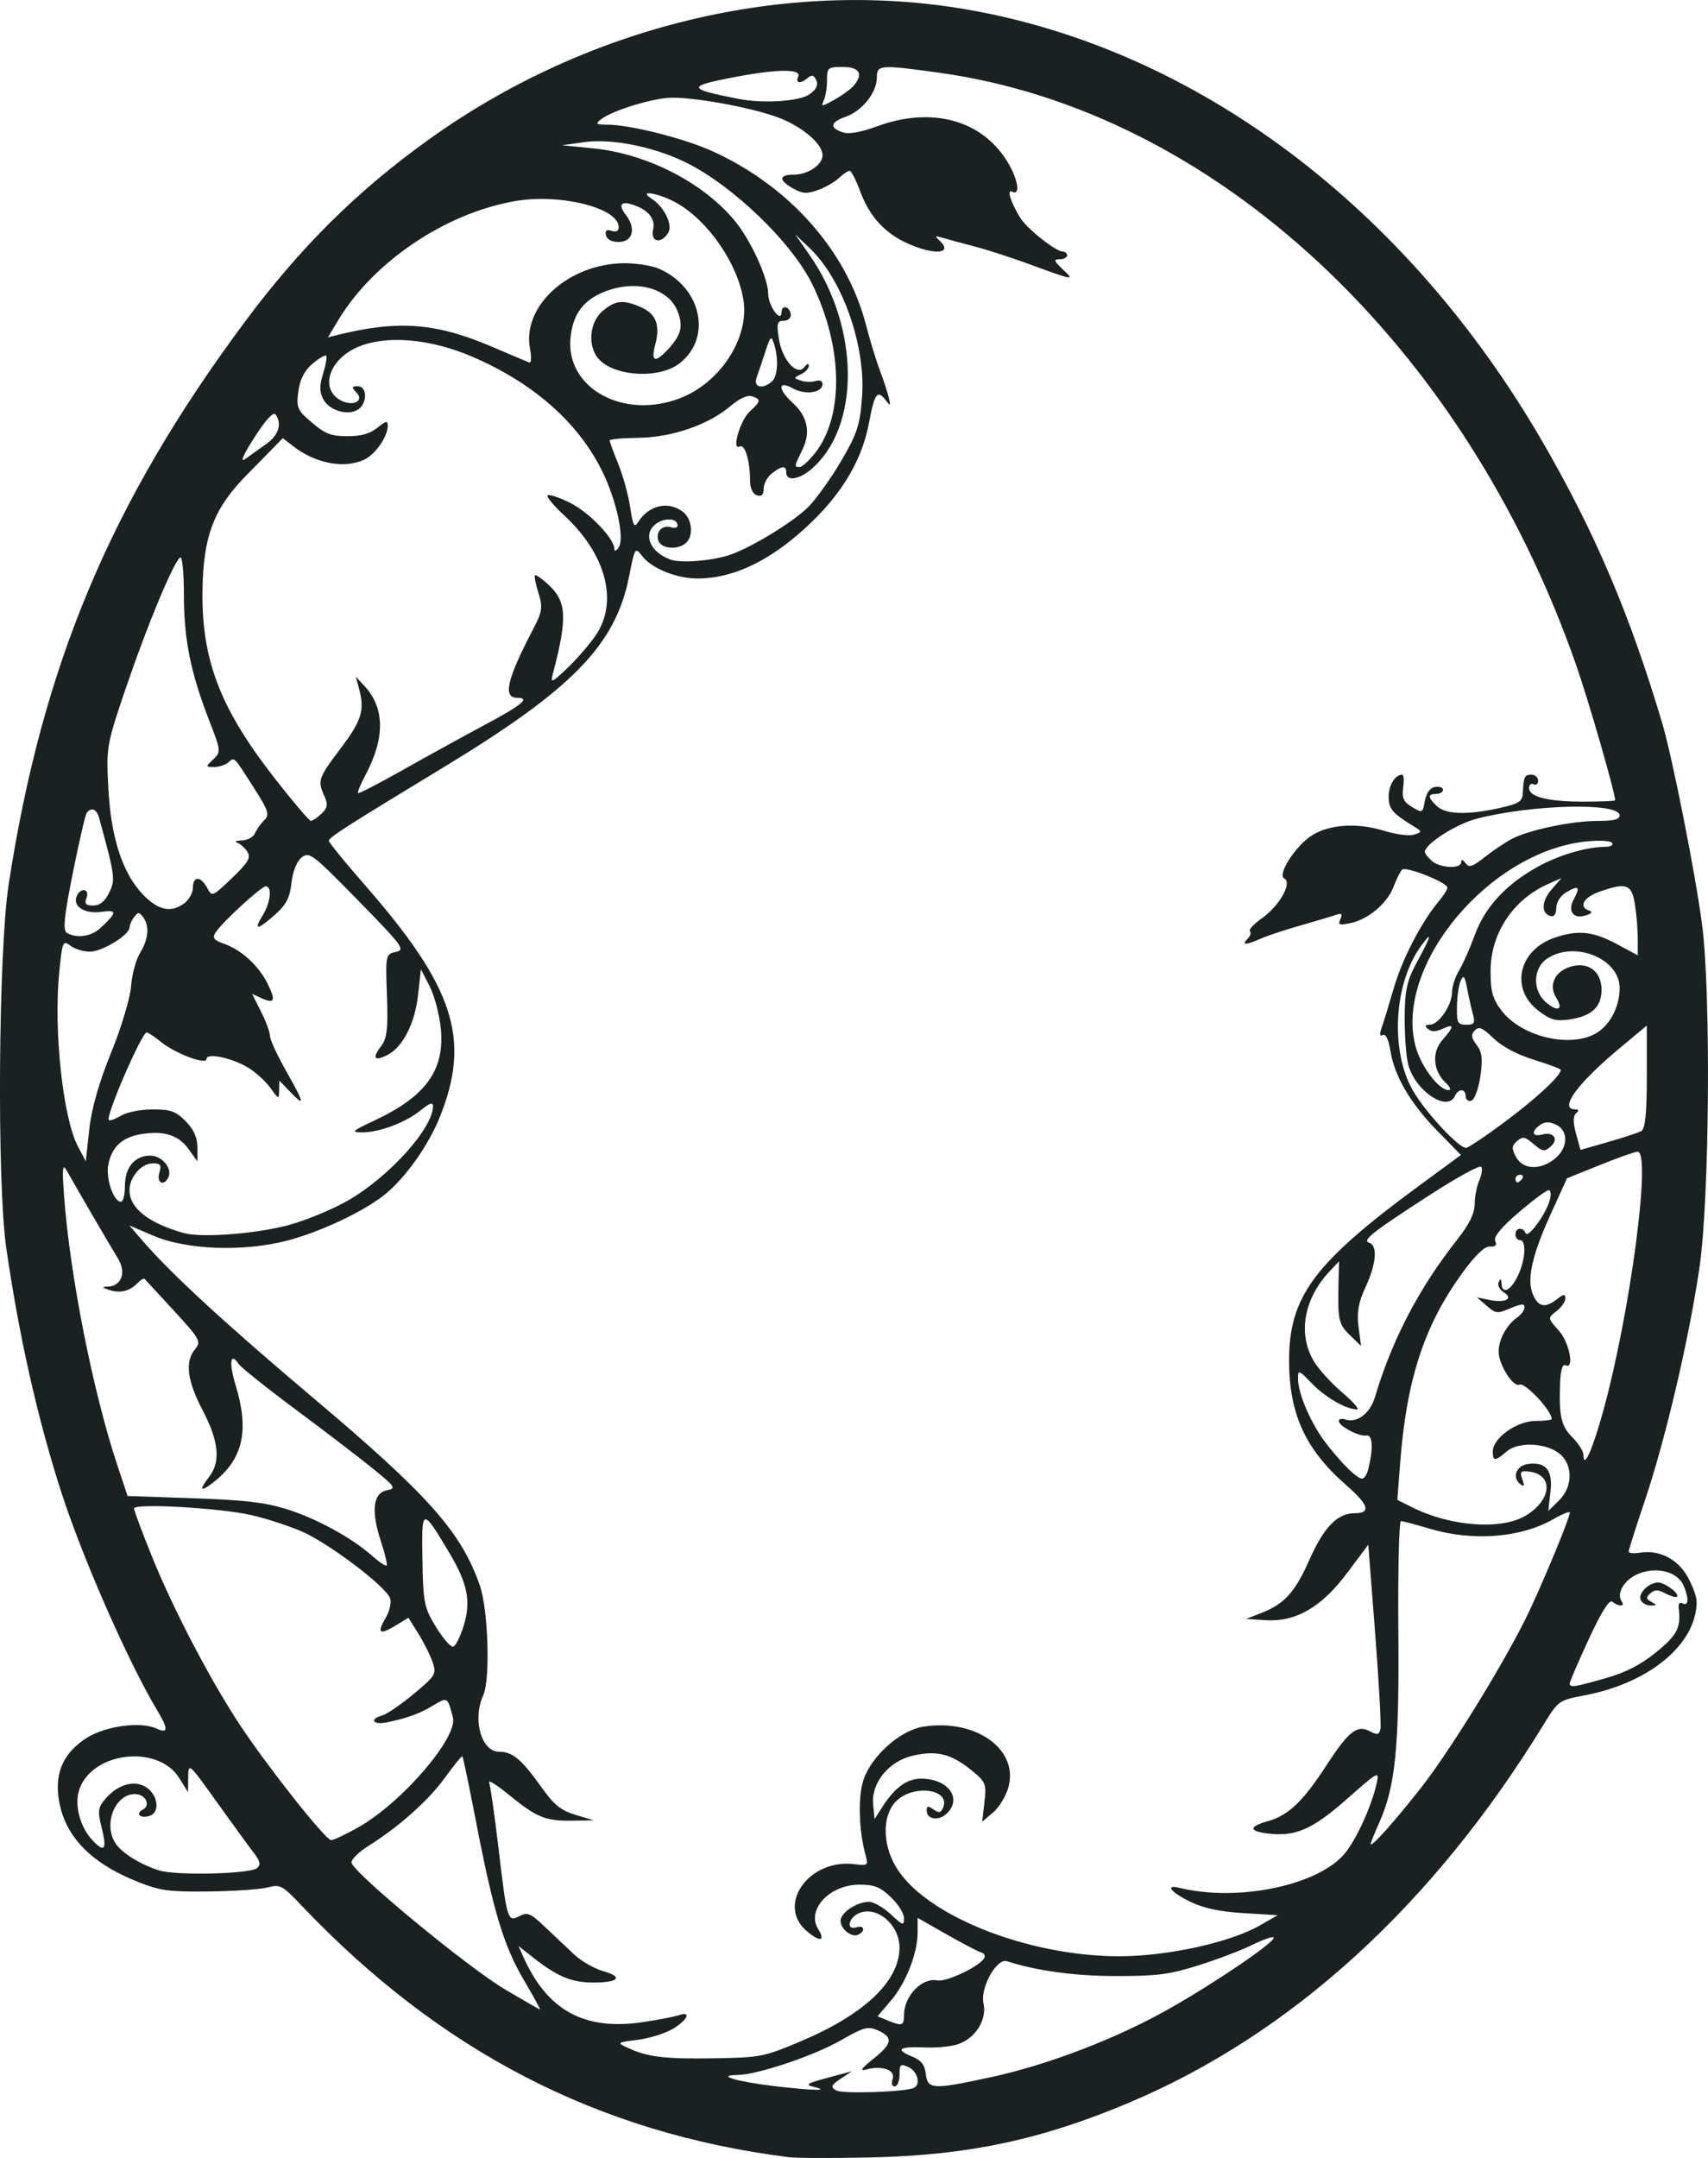 <?xml version="1.0" encoding="UTF-8" standalone="no"?>
<!-- Created with Inkscape (http://www.inkscape.org/) -->

<svg
   width="360.84"
   height="455.66"
   viewBox="0 0 95.472 120.56"
   version="1.1"
   id="svg5"
   xml:space="preserve"
   inkscape:version="1.2 (dc2aeda, 2022-05-15)"
   sodipodi:docname="drawing.svg"
   xmlns:inkscape="http://www.inkscape.org/namespaces/inkscape"
   xmlns:sodipodi="http://sodipodi.sourceforge.net/DTD/sodipodi-0.dtd"
   xmlns="http://www.w3.org/2000/svg"
   xmlns:svg="http://www.w3.org/2000/svg"><sodipodi:namedview
     id="namedview7"
     pagecolor="#ffffff"
     bordercolor="#000000"
     borderopacity="0.25"
     inkscape:showpageshadow="2"
     inkscape:pageopacity="0.0"
     inkscape:pagecheckerboard="0"
     inkscape:deskcolor="#d1d1d1"
     inkscape:document-units="px"
     showgrid="false"
     showborder="false"
     inkscape:zoom="2"
     inkscape:cx="1026.75"
     inkscape:cy="425.5"
     inkscape:window-width="1920"
     inkscape:window-height="1031"
     inkscape:window-x="0"
     inkscape:window-y="25"
     inkscape:window-maximized="1"
     inkscape:current-layer="layer1" /><defs
     id="defs2" /><g
     inkscape:label="Layer 1"
     inkscape:groupmode="layer"
     id="layer1"
     transform="translate(-163.334,-35.921)"><path
       style="fill:#1b2021;fill-opacity:1;stroke-width:0.233"
       d="m 207.41,156.437 c -10.653,-1.349 -19.468,-5.902 -27.231,-14.068 -1.071,-1.127 -1.181,-1.185 -1.89,-1 -0.414,0.108 -1.892,0.208 -3.285,0.224 -2.229,0.025 -2.7,-0.038 -3.936,-0.526 -2.737,-1.079 -4.211,-2.657 -4.47,-4.783 -0.171,-1.409 0.331,-2.461 1.554,-3.252 1.044,-0.676 3.015,-0.954 3.903,-0.55 0.688,0.313 0.705,0.053 0.064,-1.013 -1.612,-2.685 -4.165,-8.489 -5.36,-12.187 -1.318,-4.077 -2.363,-8.715 -3.076,-13.646 -0.527,-3.645 -0.441,-16.553 0.136,-20.308 1.876,-12.223 5.697,-21.329 13.163,-31.374 3.142,-4.226 6.298,-7.356 10.335,-10.249 8.851,-6.342 19.921,-9.012 30.072,-7.252 12.832,2.224 24.583,11.049 32.174,24.162 2.93,5.062 4.873,9.625 6.679,15.688 0.575,1.931 1.871,8.474 2.234,11.282 0.5,3.864 0.414,15.282 -0.143,19.126 -0.574,3.962 -1.912,9.665 -3.064,13.07 -0.493,1.456 -0.896,2.724 -0.896,2.818 0,0.094 0.286,0.124 0.635,0.068 1.064,-0.173 2.083,0.339 2.647,1.328 0.284,0.498 0.516,1.129 0.516,1.403 0,2.36 -2.618,4.548 -6.269,5.24 -1.439,0.273 -1.461,0.289 -2.303,1.66 -6.162,10.041 -14.047,17.237 -23.08,21.063 -4.962,2.102 -9.066,2.974 -14.552,3.092 -2.089,0.045 -4.139,0.039 -4.557,-0.014 z m 7.026,-3.88 c 0.379,-0.195 0.178,-0.923 -0.316,-1.147 -0.455,-0.207 -0.506,-0.163 -0.506,0.422 0,0.359 -0.122,0.652 -0.27,0.652 -0.151,0 -0.202,-0.182 -0.116,-0.412 0.184,-0.491 -0.571,-0.774 -1.44,-0.54 -0.43,0.116 -0.336,-0.029 0.404,-0.622 1.042,-0.834 1.078,-1.187 0.164,-1.577 -0.511,-0.218 -0.765,-0.146 -2.005,0.567 -1.521,0.874 -4.685,1.935 -5.803,1.946 -1.238,0.012 -0.043,0.371 2.06,0.619 2.168,0.256 3.194,0.278 2.226,0.047 -0.522,-0.124 -0.419,-0.193 0.76,-0.509 l 1.362,-0.366 -0.633,0.422 c -0.54,0.359 -0.577,0.455 -0.253,0.647 0.355,0.21 3.905,0.089 4.367,-0.149 z m 4.271,-0.585 c 3.232,-0.698 7.082,-2.177 10.039,-3.859 2.688,-1.528 5.98,-3.781 5.777,-3.954 -0.07,-0.06 -0.617,0.133 -1.215,0.429 -0.598,0.295 -1.942,0.805 -2.986,1.133 -1.625,0.51 -2.281,0.596 -4.557,0.597 -2.333,0.002 -4.486,-0.289 -6.144,-0.829 -0.575,-0.187 -1.506,1.481 -1.313,2.354 0.201,0.911 -0.433,1.935 -1.412,2.28 -0.369,0.13 -1.199,0.212 -1.846,0.184 -1.44,-0.063 -1.708,0.11 -0.761,0.494 0.532,0.215 0.736,0.468 0.795,0.987 0.099,0.868 0.387,0.883 3.622,0.184 z m -10.626,-2.004 c 3.564,-1.499 5.532,-3.363 5.532,-5.24 0,-1.289 -1.283,-2.367 -2.279,-1.914 -0.594,0.27 -0.707,0.971 -0.127,0.782 0.428,-0.139 0.523,0.192 0.115,0.406 -0.366,0.192 -1.002,-0.298 -1.002,-0.772 0,-0.452 0.911,-1.06 1.59,-1.06 0.255,0 0.8,0.312 1.21,0.693 0.691,0.642 0.745,0.658 0.745,0.218 0,-0.261 -0.33,-0.788 -0.734,-1.171 -0.598,-0.569 -0.922,-0.697 -1.758,-0.697 -1.674,0 -2.982,1.41 -2.304,2.484 0.425,0.673 0.095,0.735 -0.632,0.117 -1.732,-1.47 0.111,-4.063 2.661,-3.745 0.734,0.091 0.775,0.062 0.63,-0.459 -0.389,-1.402 -0.447,-3.284 -0.132,-4.242 0.442,-1.339 2.055,-2.777 3.344,-2.982 2.908,-0.461 5.329,1.243 4.77,3.356 -0.132,0.498 -0.517,1.141 -0.856,1.429 l -0.616,0.523 0.124,-1.096 c 0.117,-1.036 0.075,-1.135 -0.779,-1.819 -1.102,-0.882 -1.906,-1.075 -3.225,-0.773 -1.34,0.306 -2.334,1.524 -2.219,2.715 l 0.08,0.827 0.457,-0.71 c 0.68,-1.057 1.359,-1.547 2.145,-1.547 1.514,0 2.324,1.113 1.425,1.956 -0.453,0.425 -1.115,0.318 -1.115,-0.179 0,-0.264 0.071,-0.275 0.377,-0.06 0.305,0.215 0.407,0.199 0.535,-0.084 0.46,-1.017 -1.557,-1.347 -2.569,-0.42 -0.809,0.741 -0.85,2.332 -0.093,3.659 1.55,2.719 7.316,5.046 12.511,5.05 2.666,0.003 6.197,-0.769 7.848,-1.714 l 1.013,-0.58 -1.899,-0.116 c -1.346,-0.082 -2.212,-0.266 -2.975,-0.631 -1.08,-0.517 -1.461,-0.989 -0.633,-0.785 3.314,0.817 7.884,-0.155 9.306,-1.978 0.665,-0.853 1.466,-2.64 1.737,-3.872 0.152,-0.695 0.095,-0.664 -1.676,0.897 -1.932,1.704 -2.876,2.111 -4.437,1.917 -1.048,-0.131 -1.037,-0.387 0.029,-0.686 1.145,-0.321 1.957,-1.094 3.27,-3.113 1.254,-1.928 1.717,-2.289 2.441,-1.905 0.398,0.211 0.498,0.192 0.578,-0.109 0.053,-0.2 -0.078,-2.604 -0.291,-5.342 l -0.387,-4.977 -1.173,1.569 c -1.439,1.925 -2.871,2.755 -4.572,2.649 l -1.091,-0.068 0.886,-0.347 c 1.272,-0.498 1.861,-1.155 2.667,-2.974 0.798,-1.801 1.56,-2.586 2.512,-2.586 0.945,0 0.803,-0.467 -0.482,-1.589 -2.258,-1.972 -3.169,-3.957 -3.174,-6.915 -0.005,-3.597 1.388,-5.476 7.27,-9.795 l 2.337,-1.716 -1.301,-1.327 c -1.522,-1.553 -2.417,-3.075 -2.642,-4.496 -0.098,-0.617 -0.264,-0.963 -0.422,-0.88 -0.17,0.089 -0.196,-0.044 -0.075,-0.38 0.103,-0.284 0.409,-1.286 0.682,-2.225 0.479,-1.651 1.542,-3.7 2.531,-4.88 0.263,-0.314 0.475,-0.652 0.471,-0.752 -0.011,-0.286 -2.314,-1.2 -2.527,-1.003 -0.105,0.097 -0.321,0.523 -0.48,0.947 -0.351,0.934 -1.409,1.83 -2.408,2.04 -0.637,0.134 -0.714,0.103 -0.567,-0.224 0.135,-0.299 0.078,-0.346 -0.275,-0.225 -0.245,0.084 -1.129,0.347 -1.965,0.584 -0.835,0.237 -1.827,0.566 -2.203,0.73 -0.86,0.377 -1.103,0.381 -0.742,0.011 0.155,-0.159 0.212,-0.348 0.126,-0.421 -0.086,-0.073 0.215,-0.398 0.67,-0.722 0.999,-0.713 1.711,-1.987 1.248,-2.23 -0.404,-0.212 0.646,-1.835 1.556,-2.406 0.975,-0.612 2.512,-0.714 3.982,-0.265 0.719,0.219 1.453,0.316 1.725,0.226 0.457,-0.15 0.456,-0.167 -0.032,-0.467 -1.191,-0.732 -1.392,-0.971 -1.392,-1.655 0,-0.642 0.362,-1.227 0.759,-1.227 0.083,0 0.107,0.327 0.052,0.726 -0.079,0.574 0.025,0.8 0.494,1.081 0.584,0.349 0.596,0.343 0.72,-0.347 0.08,-0.443 0.29,-0.729 0.57,-0.774 0.244,-0.04 0.443,0.032 0.443,0.159 0,0.127 -0.171,0.231 -0.38,0.231 -0.491,0 -0.48,0.194 0.039,0.682 0.499,0.468 1.702,0.504 3.505,0.104 1.066,-0.236 1.27,-0.363 1.293,-0.802 0.05,-0.956 0.097,-1.059 0.479,-1.059 0.209,0 0.38,0.151 0.38,0.335 0,0.184 -0.114,0.275 -0.253,0.202 -0.139,-0.073 -0.253,0.02 -0.253,0.208 0,0.496 1.059,0.76 3.055,0.76 0.966,0 1.756,-0.034 1.756,-0.075 0,-0.424 -1.468,-5.517 -2.174,-7.54 -6.279,-18.009 -20.252,-30.993 -35.634,-33.11 -3.295,-0.454 -3.459,-0.441 -3.46,0.27 -9.4e-4,0.843 -0.818,1.868 -1.751,2.196 -0.87,0.306 -0.914,0.628 -0.122,0.877 0.324,0.102 1.002,-0.023 1.886,-0.347 3.074,-1.126 5.885,-0.349 7.309,2.02 0.572,0.951 0.712,1.877 0.248,1.633 -0.322,-0.169 -0.114,0.532 0.426,1.433 0.363,0.606 1.999,1.912 2.395,1.912 0.134,0 0.244,0.097 0.244,0.215 0,0.118 -0.191,0.215 -0.424,0.215 -0.349,0 -0.315,0.101 0.19,0.572 0.68,0.634 0.641,0.627 -1.918,-0.312 -0.975,-0.358 -2.348,-0.8 -3.052,-0.983 -0.704,-0.183 -1.501,-0.4 -1.772,-0.481 -0.404,-0.122 -0.436,-0.097 -0.176,0.141 0.806,0.737 -0.187,0.863 -1.687,0.213 -1.319,-0.571 -2.193,-1.511 -2.715,-2.916 -0.24,-0.647 -0.512,-1.176 -0.605,-1.176 -0.092,0 -0.364,0.185 -0.605,0.41 -0.241,0.226 -0.77,0.527 -1.177,0.67 -0.617,0.217 -0.845,0.202 -1.374,-0.093 -0.824,-0.458 -0.807,-0.773 0.042,-0.773 0.786,0 1.602,-0.549 1.602,-1.079 0,-0.597 -0.978,-1.478 -2.24,-2.019 -1.301,-0.557 -4.598,-1.2 -6.158,-1.2 -1.029,0 -3.338,0.702 -3.998,1.216 -0.318,0.247 -0.264,0.289 0.38,0.292 1.275,0.006 4.271,0.763 5.85,1.477 4.313,1.951 7.518,5.569 8.59,9.694 0.23,0.886 0.585,2.047 0.788,2.579 0.203,0.532 0.425,1.209 0.493,1.504 0.107,0.46 0.084,0.483 -0.157,0.161 -0.479,-0.64 -0.638,-0.432 -0.953,1.249 -0.426,2.271 -1.73,4.318 -3.977,6.239 -1.906,1.63 -3.786,2.451 -5.615,2.451 -1.158,0 -2.548,-0.562 -3.074,-1.243 -0.407,-0.527 -0.416,-0.514 -0.744,1.136 -0.758,3.811 -3.153,6.275 -10.325,10.626 -5.584,3.387 -6.456,3.946 -6.456,4.137 0,0.091 0.906,1.201 2.012,2.467 5.001,5.717 5.936,8.605 4.196,12.95 -0.645,1.609 -1.921,3.406 -3.09,4.351 -1.154,0.933 -3.623,2.095 -5.462,2.57 -2.448,0.633 -5.617,0.514 -7.473,-0.281 l -1.335,-0.572 0.773,0.895 c 1.559,1.805 4.65,4.647 9.502,8.739 6.451,5.44 8.271,7.487 9.317,10.481 0.47,1.345 0.592,5.259 0.191,6.134 -0.618,1.35 -0.11,3.156 0.887,3.156 0.755,0 1.252,0.418 2.368,1.987 0.696,0.979 1.083,1.292 1.899,1.538 l 1.025,0.309 -1.219,0.017 c -1.489,0.021 -1.984,-0.183 -3.542,-1.458 -0.669,-0.548 -1.159,-0.851 -1.089,-0.674 0.07,0.177 0.308,1.845 0.528,3.706 0.474,4.012 0.503,4.104 1.181,3.752 0.436,-0.227 0.61,-0.152 1.403,0.601 0.498,0.473 1.233,1.167 1.634,1.542 0.401,0.375 1.128,0.794 1.615,0.931 1.158,0.324 0.892,0.643 -0.535,0.643 -1.211,0 -2.007,-0.329 -3.347,-1.382 l -0.839,-0.66 0.26,0.584 c 1.35,3.029 3.42,4.16 6.713,3.666 0.848,-0.127 1.741,-0.299 1.984,-0.383 0.723,-0.248 0.509,0.255 -0.323,0.758 -0.421,0.255 -1.304,0.531 -1.962,0.615 -1.18,0.15 -1.187,0.156 -0.563,0.449 1.095,0.513 2.072,0.632 4.835,0.585 2.593,-0.044 2.755,-0.075 4.824,-0.946 z m 5.785,-1.473 c 0,-1.064 1.003,-2.103 1.866,-1.933 0.482,0.095 2.238,-0.72 2.588,-1.201 0.11,-0.15 0.054,-0.304 -0.128,-0.356 -0.177,-0.05 -1.051,-0.506 -1.944,-1.014 l -1.622,-0.924 v 0.802 c 0,1.174 -0.649,2.835 -1.497,3.828 l -0.742,0.87 0.55,0.226 c 0.824,0.338 0.929,0.305 0.929,-0.297 z m -21.262,-1.974 c -1.117,-1.902 -1.699,-3.837 -2.669,-8.865 -0.376,-1.95 -0.716,-3.576 -0.754,-3.612 -0.039,-0.036 -0.474,0.495 -0.968,1.182 -0.912,1.269 -2.568,2.746 -4.284,3.821 -0.522,0.327 -0.949,0.742 -0.949,0.921 0,0.5 6.467,5.846 8.594,7.104 1.036,0.613 1.912,1.115 1.947,1.115 0.034,0 -0.378,-0.749 -0.916,-1.665 z m -14.901,-6.234 c 0.216,-0.183 0.171,-0.396 -0.179,-0.847 -0.257,-0.331 -1.185,-1.606 -2.063,-2.832 -1.579,-2.207 -1.596,-2.222 -1.607,-1.397 l -0.011,0.834 -0.49,-0.788 c -1.159,-1.863 -4.758,-1.499 -5.559,0.562 -0.338,0.868 -0.015,2.158 0.737,2.945 0.657,0.687 0.79,0.475 0.48,-0.76 -0.229,-0.913 -0.2,-1.114 0.234,-1.609 0.728,-0.83 1.692,-1.066 2.335,-0.571 0.607,0.466 0.679,1.363 0.123,1.544 -0.516,0.168 -0.831,-0.113 -0.388,-0.346 0.467,-0.245 0.151,-0.87 -0.44,-0.87 -1.107,0 -1.775,1.66 -1.099,2.731 0.343,0.545 1.379,1.194 2.445,1.532 0.947,0.301 5.092,0.204 5.483,-0.128 z m 65.04,-4.458 c 1.69,-2.148 4.83,-7.263 6.073,-9.896 0.873,-1.849 2.266,-5.231 2.266,-5.504 0,-0.092 -0.412,0.069 -0.916,0.36 -1.822,1.05 -4.512,1.257 -6.932,0.534 -0.766,-0.229 -1.481,-0.419 -1.59,-0.423 -0.109,-0.004 -0.174,2.773 -0.146,6.171 0.054,6.496 -0.162,8.65 -1.075,10.691 -0.264,0.591 -0.476,1.123 -0.471,1.182 0.018,0.211 1.294,-1.214 2.791,-3.116 z m -59.337,2.155 c 2.42,-1.383 5.527,-5.003 5.244,-6.109 -0.293,-1.146 -0.306,-1.154 -1.079,-0.687 -0.767,0.464 -1.481,0.725 -2.629,0.96 -0.766,0.157 -0.978,-0.19 -0.238,-0.389 0.252,-0.068 1.041,-0.608 1.753,-1.2 1.22,-1.014 1.282,-1.117 1.061,-1.771 -0.129,-0.382 -0.485,-1.098 -0.793,-1.591 l -0.559,-0.896 -0.722,0.436 c -0.907,0.548 -1.057,0.43 -0.55,-0.434 0.219,-0.373 0.329,-0.864 0.244,-1.092 -0.259,-0.692 -3.528,-3.149 -5.009,-3.764 -0.766,-0.318 -2.005,-0.716 -2.753,-0.884 -1.788,-0.402 -6.549,-0.67 -6.549,-0.369 0,0.122 0.463,1.362 1.028,2.754 1.203,2.961 3.307,6.971 4.947,9.427 1.603,2.401 4.73,6.339 5.041,6.348 0.141,0.004 0.844,-0.328 1.563,-0.739 z m 69.691,-8.31 c 1.141,-0.327 1.962,-0.752 2.834,-1.465 1.169,-0.957 1.372,-1.358 1.236,-2.45 -0.03,-0.239 0.061,-0.342 0.224,-0.256 0.336,0.176 0.355,-0.318 0.039,-1.023 -0.339,-0.757 -1.505,-1.051 -2.517,-0.635 -0.786,0.323 -1.253,1.103 -0.928,1.549 0.21,0.288 -0.187,0.298 -0.523,0.012 -0.169,-0.143 -0.609,0.554 -1.323,2.095 -0.588,1.271 -1.067,2.383 -1.063,2.472 0.009,0.242 0.266,0.204 2.021,-0.299 z m 1.947,-4.369 c -0.162,-0.358 0.455,-0.973 0.975,-0.973 0.381,0 1.229,0.64 1.049,0.793 -0.063,0.053 -0.35,-0.028 -0.639,-0.181 -0.423,-0.224 -0.587,-0.226 -0.845,-0.005 -0.259,0.22 -0.248,0.311 0.057,0.475 0.326,0.175 0.321,0.203 -0.038,0.206 -0.229,0.002 -0.48,-0.139 -0.559,-0.313 z m -65.805,1.484 c 0.439,-1.389 0.245,-2.389 -0.802,-4.138 -1.517,-2.533 -1.539,-2.527 -1.491,0.404 0.04,2.4 0.098,2.69 0.76,3.765 0.394,0.64 0.825,1.134 0.958,1.097 0.133,-0.037 0.392,-0.545 0.576,-1.128 z m -4.615,-4.76 c -0.557,-1.685 -0.441,-2.692 0.326,-2.846 0.542,-0.108 0.493,-0.186 -0.759,-1.204 -0.736,-0.599 -2.679,-2.085 -4.317,-3.302 -1.638,-1.217 -3.082,-2.371 -3.209,-2.563 -0.458,-0.695 -0.542,-0.051 -0.156,1.212 0.756,2.477 0.419,4.056 -1.137,5.321 -0.829,0.674 -0.965,0.579 -0.335,-0.236 0.64,-0.829 0.526,-1.979 -0.364,-3.677 -0.881,-1.68 -1.014,-2.735 -0.433,-3.438 0.351,-0.425 0.276,-0.561 -1.179,-2.143 -0.855,-0.929 -1.594,-1.73 -1.643,-1.781 -0.049,-0.05 -0.231,0.057 -0.403,0.239 -0.427,0.449 -0.974,0.579 -1.58,0.376 -0.417,-0.14 -0.429,-0.173 -0.072,-0.185 0.769,-0.027 1.043,-0.799 0.56,-1.581 -0.422,-0.684 -2.267,-3.846 -2.848,-4.881 -0.248,-0.442 -0.277,-0.195 -0.159,1.397 0.327,4.439 1.616,10.953 2.977,15.043 l 0.572,1.719 3.663,0.126 c 2.853,0.098 3.999,0.229 5.182,0.593 1.664,0.512 3.664,1.597 4.803,2.605 0.402,0.356 0.776,0.608 0.831,0.561 0.056,-0.047 -0.087,-0.656 -0.318,-1.353 z m 63.948,-1.41 c 1.494,-0.855 1.637,-2.307 0.244,-2.482 -0.489,-0.061 -0.543,-0.002 -0.389,0.43 0.138,0.387 0.109,0.445 -0.127,0.255 -0.467,-0.376 -0.198,-1.035 0.455,-1.114 1.003,-0.121 1.382,0.351 1.245,1.556 l -0.121,1.073 0.601,-0.593 c 0.722,-0.712 0.791,-1.826 0.155,-2.493 -0.668,-0.7 -2.375,-0.839 -3.069,-0.25 -0.669,0.568 -0.789,0.569 -0.789,0.008 0,-0.745 1.342,-1.703 2.386,-1.703 0.498,0 0.906,-0.05 0.906,-0.11 0,-0.468 -1.504,-2.072 -1.798,-1.918 -0.284,0.149 -0.948,-0.759 -1.135,-1.553 -0.163,-0.693 0.303,-1.707 1.017,-2.21 0.218,-0.154 0.396,-0.405 0.396,-0.559 0,-0.218 -0.172,-0.207 -0.785,0.053 -0.741,0.314 -0.815,0.306 -1.329,-0.137 l -0.544,-0.47 0.682,0.141 c 0.902,0.187 1.391,-0.066 0.818,-0.422 -0.236,-0.147 -0.366,-0.403 -0.288,-0.57 0.104,-0.224 0.147,-0.205 0.161,0.072 0.034,0.628 0.497,0.422 0.903,-0.402 0.435,-0.885 0.508,-2.015 0.13,-2.015 -0.139,0 -0.253,-0.145 -0.253,-0.322 0,-0.381 0.421,-0.433 0.564,-0.069 0.124,0.315 1.108,-1.012 1.343,-1.811 0.096,-0.325 0.072,-0.591 -0.051,-0.591 -0.124,0 -0.881,0.563 -1.683,1.25 -0.979,0.84 -1.407,1.362 -1.304,1.59 0.107,0.236 0.017,0.33 -0.292,0.308 -0.298,-0.022 -0.81,0.467 -1.542,1.472 -2.133,2.925 -3.125,5.956 -3.482,10.64 l -0.156,2.044 0.812,0.407 c 2.134,1.07 4.933,1.289 6.321,0.495 z m -8.769,-2.572 c 0.3,-1.165 0.265,-1.988 -0.081,-1.926 -0.412,0.074 -1.553,-0.523 -1.553,-0.812 0,-0.112 0.162,-0.15 0.36,-0.086 0.665,0.217 1.389,-0.332 1.666,-1.263 0.953,-3.2 2.463,-6.086 4.603,-8.796 0.66,-0.836 0.967,-1.462 0.967,-1.974 0,-0.412 0.115,-1.006 0.255,-1.319 0.14,-0.313 0.191,-0.657 0.113,-0.764 -0.078,-0.107 -1.36,0.594 -2.85,1.557 -3.299,2.134 -3.833,2.556 -3.405,2.692 0.473,0.15 0.383,1.196 -0.215,2.474 -0.396,0.847 -0.495,1.409 -0.391,2.211 l 0.14,1.075 -0.622,-0.603 c -0.634,-0.614 -0.687,-0.862 -0.636,-2.943 l 0.029,-1.182 -0.508,0.537 c -1.45,1.533 -1.808,3.481 -0.921,5.011 0.261,0.451 0.98,1.249 1.598,1.773 0.617,0.524 0.994,0.953 0.837,0.953 -0.6,0 -1.765,-0.667 -2.516,-1.441 -0.759,-0.782 -0.782,-0.789 -0.782,-0.258 0,0.842 0.755,2.56 1.596,3.633 0.905,1.154 1.706,1.934 1.987,1.934 0.112,0 0.26,-0.218 0.329,-0.484 z m 13.14,-3.277 c 1.507,-5.447 2.711,-14.506 1.928,-14.506 -0.143,0 -1.09,0.334 -2.103,0.742 l -1.843,0.742 -0.91,2.001 c -1.06,2.331 -1.356,3.691 -0.984,4.52 0.304,0.677 0.674,0.742 1.334,0.235 0.394,-0.303 0.463,-0.308 0.463,-0.033 0,0.177 -0.223,0.494 -0.496,0.704 -0.491,0.378 -0.49,0.388 0.127,1.074 0.608,0.677 0.902,2.221 0.37,1.942 -0.155,-0.081 -0.268,0.309 -0.291,1.008 -0.063,1.873 0.055,2.385 0.695,3.03 0.335,0.338 0.609,0.772 0.609,0.964 0,0.856 0.499,-0.239 1.103,-2.423 z M 179.484,104.357 c 0.932,-0.248 2.411,-0.859 3.287,-1.358 2.291,-1.307 4.766,-4.045 4.766,-5.273 0,-0.249 -0.18,-0.19 -0.696,0.23 -0.837,0.681 -2.317,1.235 -3.283,1.23 -0.622,-0.004 -0.542,-0.08 0.686,-0.654 2.879,-1.347 3.944,-2.804 3.734,-5.108 -0.072,-0.788 -0.353,-1.866 -0.624,-2.394 l -0.493,-0.961 -0.158,1.436 c -0.174,1.581 -0.85,2.912 -1.702,3.349 -0.74,0.38 -0.888,0.195 -0.376,-0.469 0.342,-0.442 0.405,-0.979 0.337,-2.853 -0.082,-2.26 -0.072,-2.311 0.501,-2.429 0.542,-0.112 0.388,-0.322 -2.112,-2.876 -2.536,-2.592 -2.724,-2.735 -3.149,-2.408 -0.275,0.211 -0.5,0.77 -0.574,1.425 -0.096,0.85 -0.299,1.233 -0.963,1.814 -0.976,0.855 -1.167,0.846 -0.629,-0.031 0.424,-0.691 0.513,-1.59 0.156,-1.59 -0.259,0 -2.458,2.024 -2.816,2.592 -0.185,0.294 -0.085,0.421 0.491,0.624 0.972,0.342 1.934,1.226 2.43,2.234 0.467,0.949 0.386,1.131 -0.353,0.796 l -0.521,-0.237 0.5,0.989 c 0.275,0.544 0.5,1.153 0.5,1.354 0,0.2 0.399,1.071 0.886,1.934 1.049,1.857 1.096,2.077 0.261,1.212 l -0.623,-0.645 -0.011,0.537 c -0.01,0.529 -0.018,0.527 -0.49,-0.131 -0.264,-0.368 -0.824,-0.876 -1.244,-1.13 -0.909,-0.549 -2.325,-0.843 -2.325,-0.482 0,0.352 -1.743,-0.302 -2.546,-0.954 -0.356,-0.289 -0.714,-0.526 -0.795,-0.526 -0.284,0 -2.326,4.717 -2.118,4.894 0.06,0.051 0.37,-0.062 0.689,-0.251 0.331,-0.197 1.087,-0.344 1.766,-0.344 1.015,0 1.282,0.096 1.842,0.661 0.446,0.449 0.655,0.914 0.654,1.451 l -9.4e-4,0.789 -0.498,-0.693 c -0.557,-0.775 -1.37,-1.032 -2.632,-0.831 -1.069,0.17 -1.659,0.715 -1.849,1.708 -0.149,0.782 0.291,2.072 0.707,2.072 0.122,0 0.222,-0.403 0.222,-0.896 0,-1.029 0.552,-1.682 1.423,-1.682 0.639,0 1.233,0.705 1.01,1.199 -0.243,0.537 -0.68,0.339 -0.511,-0.232 0.131,-0.442 0.067,-0.537 -0.361,-0.537 -0.64,0 -1.308,0.768 -1.308,1.504 0,0.998 1.071,1.842 3.036,2.392 0.992,0.278 4.009,0.048 5.874,-0.447 z m 68.94,-2.589 c 0.086,-0.118 0.036,-0.215 -0.112,-0.215 -0.147,0 -0.268,0.097 -0.268,0.215 0,0.118 0.05,0.215 0.112,0.215 0.061,0 0.182,-0.097 0.268,-0.215 z m 1.819,-1.112 c 0.747,-0.596 0.78,-1.579 0.064,-1.904 -0.388,-0.176 -0.616,-0.171 -0.886,0.019 -0.521,0.367 -0.448,0.685 0.121,0.532 0.642,-0.173 0.941,0.273 0.458,0.683 -0.341,0.29 -0.443,0.273 -0.943,-0.151 -0.489,-0.415 -0.607,-0.436 -0.926,-0.165 -0.299,0.254 -0.31,0.415 -0.059,0.883 0.385,0.717 1.346,0.763 2.172,0.105 z m -80.698,-5.924 c 0.567,-1.39 1.069,-3.059 1.115,-3.709 0.047,-0.65 0.274,-1.491 0.506,-1.87 0.473,-0.774 0.534,-1.519 0.164,-1.999 -0.222,-0.287 -0.277,-0.287 -0.499,0 -0.137,0.177 -0.251,0.435 -0.253,0.572 -0.006,0.428 -1.529,1.362 -2.219,1.362 -0.361,0 -0.854,-0.152 -1.096,-0.337 -0.412,-0.317 -0.45,-0.224 -0.621,1.519 -0.316,3.221 0.211,8.114 1.044,9.691 l 0.443,0.839 0.193,-1.771 c 0.127,-1.169 0.543,-2.63 1.223,-4.298 z m 85.525,4.384 c 0.228,-0.12 0.316,-0.973 0.316,-3.033 v -2.866 l -1.459,1.213 c -2.425,2.017 -3.489,3.47 -2.541,3.47 0.205,0 0.221,0.071 0.047,0.218 -0.172,0.146 -0.174,0.52 -0.006,1.132 l 0.25,0.914 1.538,-0.44 c 0.846,-0.242 1.681,-0.516 1.855,-0.607 z m -7.553,-0.569 c 1.745,-1.305 3.059,-2.532 3.059,-2.855 0,-0.055 -0.674,-0.308 -1.498,-0.563 -0.945,-0.293 -1.779,-0.735 -2.259,-1.199 -0.625,-0.604 -0.813,-0.683 -1.051,-0.439 -0.221,0.226 -0.196,0.418 0.104,0.806 0.306,0.397 0.352,0.79 0.207,1.77 -0.103,0.693 -0.329,1.3 -0.503,1.349 -0.174,0.049 -0.316,-0.064 -0.316,-0.251 0,-0.431 -0.405,-0.444 -0.598,-0.018 -0.425,0.94 -2.25,-0.299 -2.62,-1.779 -0.11,-0.44 -0.196,-1.622 -0.19,-2.626 0.008,-1.522 0.124,-2.037 0.696,-3.088 0.808,-1.486 0.88,-1.804 0.189,-0.843 -1.492,2.077 -1.696,5.806 -0.439,8.014 0.682,1.198 2.555,3.224 2.98,3.224 0.128,0 1.135,-0.676 2.239,-1.501 z m -3.354,-2.112 c -0.728,-0.683 -0.815,-1.708 -0.204,-2.409 0.681,-0.782 0.683,-0.933 0.007,-0.627 -0.386,0.175 -0.61,0.177 -0.81,0.007 -0.2,-0.17 -0.173,-0.235 0.099,-0.235 0.493,0 1.244,-1.096 1.244,-1.817 0,-0.313 0.176,-0.857 0.391,-1.21 0.215,-0.353 0.611,-1.246 0.88,-1.986 0.561,-1.54 1.71,-2.796 3.46,-3.78 1.194,-0.671 2.757,-1.141 3.81,-1.145 0.311,-8.2e-4 0.495,-0.098 0.409,-0.217 -0.091,-0.126 -0.686,-0.161 -1.436,-0.086 -5.417,0.545 -10.747,6.92 -9.558,11.43 0.3,1.137 1.298,2.463 1.854,2.463 0.148,0 0.083,-0.176 -0.146,-0.39 z m 8.356,-2.77 c 0.794,-0.441 1.349,-1.489 1.349,-2.545 0,-1.657 -2.549,-2.677 -4.073,-1.63 -0.784,0.539 -0.802,1.787 -0.035,2.438 0.652,0.553 0.981,0.4 0.563,-0.263 -0.414,-0.657 -0.131,-1.383 0.659,-1.688 1.032,-0.399 1.874,0.154 1.874,1.232 0,0.98 -0.568,1.498 -1.833,1.673 -0.728,0.1 -1.024,0.014 -1.693,-0.493 -1.589,-1.206 -1.132,-3.358 0.864,-4.066 1.303,-0.462 2.179,-0.379 3.497,0.331 l 1.189,0.64 v -0.932 c 0,-0.513 -0.072,-1.381 -0.161,-1.929 -0.181,-1.123 -0.479,-1.225 -1.999,-0.686 -0.874,0.31 -1.165,0.851 -0.562,1.043 0.211,0.067 0.163,0.154 -0.144,0.261 -0.717,0.251 -1.081,-0.201 -0.713,-0.885 0.384,-0.715 0.281,-0.81 -0.424,-0.391 -0.322,0.191 -0.554,0.558 -0.554,0.873 0,0.339 -0.119,0.509 -0.316,0.454 -0.543,-0.153 -0.516,-0.832 0.059,-1.491 l 0.551,-0.633 -0.722,0.317 c -1.982,0.87 -3.243,2.769 -3.243,4.885 0,1.147 0.119,1.566 0.633,2.226 1.113,1.43 3.775,2.071 5.233,1.26 z m -6.855,-1.084 c -0.089,-0.325 -0.234,-0.975 -0.323,-1.444 -0.131,-0.687 -0.2,-0.771 -0.357,-0.43 -0.107,0.232 -0.203,0.882 -0.212,1.444 -0.016,0.901 0.045,1.021 0.518,1.021 0.455,0 0.511,-0.089 0.375,-0.591 z m -76.691,-4.835 c 0.923,-0.87 0.925,-1.005 0.013,-0.88 -0.93,0.128 -1.617,-0.322 -1.359,-0.891 0.223,-0.494 0.73,-0.397 0.543,0.105 -0.126,0.337 -0.045,0.43 0.376,0.43 0.369,0 0.647,-0.224 0.889,-0.717 0.358,-0.728 0.334,-0.912 -0.559,-4.172 -0.138,-0.503 -0.445,-0.628 -0.696,-0.282 -0.081,0.111 -0.431,1.627 -0.779,3.37 -0.501,2.512 -0.566,3.204 -0.312,3.341 0.581,0.313 1.364,0.187 1.885,-0.304 z m 4.682,-1.376 c 0.255,-0.196 0.463,-0.582 0.463,-0.86 0,-0.654 0.441,-0.647 0.794,0.012 0.277,0.515 0.279,0.514 1.39,-0.547 0.908,-0.867 1.066,-1.137 0.86,-1.465 -0.139,-0.221 -0.397,-0.45 -0.572,-0.51 -0.176,-0.06 -0.059,-0.117 0.258,-0.126 0.318,-0.009 0.648,-0.186 0.735,-0.393 0.086,-0.207 0.319,-0.536 0.516,-0.732 0.316,-0.313 0.245,-0.533 -0.583,-1.827 -1.149,-1.796 -1.064,-1.711 -1.427,-1.403 -0.165,0.14 -0.522,0.254 -0.795,0.254 -0.477,0 -0.479,-0.015 -0.041,-0.426 0.438,-0.411 0.43,-0.487 -0.218,-2.153 -1.044,-2.681 -1.423,-4.558 -1.423,-7.041 0,-1.317 -0.094,-2.199 -0.221,-2.081 -0.41,0.378 -1.813,3.75 -2.973,7.146 -1.127,3.3 -1.15,3.424 -1.029,5.737 0.146,2.783 0.8,4.778 1.956,5.964 0.854,0.876 1.574,1.017 2.311,0.45 z m 71.355,-2.277 c 0.003,-0.18 0.083,-0.163 0.242,0.051 0.199,0.267 0.375,0.212 1.072,-0.337 0.459,-0.361 1.144,-0.82 1.523,-1.02 0.957,-0.503 3.357,-1.004 4.807,-1.004 0.886,0 1.213,-0.083 1.213,-0.309 0,-0.73 -4.871,-0.617 -7.984,0.185 -1.151,0.297 -2.903,1.415 -2.903,1.854 0,0.096 0.179,0.326 0.398,0.512 0.474,0.402 1.626,0.451 1.631,0.069 z m -63.708,-2.71 c 0.339,-0.318 0.373,-0.519 0.166,-0.981 -0.394,-0.879 -0.352,-1.001 0.921,-2.689 1.174,-1.557 1.342,-2.119 1.006,-3.348 l -0.175,-0.641 0.487,0.525 c 1.135,1.222 1.157,2.888 0.065,4.95 -0.28,0.529 -0.471,0.994 -0.425,1.033 0.046,0.039 1.165,-0.539 2.486,-1.284 1.321,-0.746 3.384,-1.881 4.585,-2.522 2.103,-1.124 2.579,-1.519 1.83,-1.519 -0.819,0 -0.583,-1.024 0.877,-3.817 0.522,-0.998 0.558,-1.238 0.305,-2.04 -0.157,-0.5 -0.244,-0.945 -0.192,-0.988 0.051,-0.044 0.382,0.185 0.735,0.508 1.047,0.959 1.091,1.853 0.251,5.048 -0.125,0.476 -0.038,0.44 0.773,-0.322 0.503,-0.473 1.222,-1.293 1.597,-1.824 1.332,-1.883 0.643,-4.576 -1.729,-6.761 -0.59,-0.543 -1.004,-1.046 -0.92,-1.117 0.084,-0.071 0.65,0.119 1.259,0.422 1.053,0.524 2.451,1.974 2.468,2.559 0.005,0.173 0.095,0.146 0.246,-0.072 0.308,-0.448 -0.047,-2.296 -0.746,-3.876 -1.276,-2.885 -3.865,-5.243 -7.442,-6.779 -2.362,-1.014 -4.827,-1.219 -6.41,-0.534 -1.589,0.688 -2.121,2.313 -0.97,2.959 0.694,0.389 1.382,0.058 0.901,-0.434 -0.278,-0.285 -0.266,-0.339 0.08,-0.339 0.527,0 0.552,0.923 0.034,1.287 -0.547,0.386 -1.616,0.083 -1.959,-0.555 -0.218,-0.406 -0.221,-0.774 -0.011,-1.443 0.155,-0.494 0.23,-0.942 0.167,-0.996 -0.064,-0.054 -0.409,0.151 -0.768,0.456 -0.445,0.378 -0.695,0.868 -0.784,1.541 -0.121,0.909 -0.061,1.046 0.762,1.744 0.744,0.632 1.074,0.758 1.978,0.758 0.766,0 1.258,-0.138 1.671,-0.467 0.511,-0.407 0.586,-0.42 0.586,-0.097 0,0.589 -0.714,1.603 -1.325,1.88 -1.122,0.51 -2.706,0.209 -3.951,-0.752 l -0.592,-0.457 -0.547,0.562 c -0.301,0.309 -0.971,0.993 -1.49,1.519 -1.708,1.736 -2.319,3.191 -2.431,5.795 -0.183,4.244 0.822,7.034 4.004,11.111 1.028,1.318 1.945,2.396 2.036,2.396 0.091,0 0.358,-0.18 0.592,-0.4 z m 22.914,-14.491 c 1.262,-0.462 3.53,-1.863 4.323,-2.672 0.438,-0.447 1.258,-1.598 1.822,-2.559 0.883,-1.504 1.044,-1.998 1.159,-3.552 0.212,-2.89 -1.097,-6.597 -2.949,-8.348 l -0.796,-0.752 0.8,1.143 c 2.829,4.044 2.872,9.634 0.091,11.995 -0.677,0.575 -1.381,0.669 -1.381,0.186 0,-0.417 -0.229,-0.408 -0.803,0.033 -0.255,0.196 -0.463,0.579 -0.463,0.853 0,0.354 -0.11,0.462 -0.38,0.374 -0.23,-0.075 -0.38,-0.4 -0.38,-0.826 0,-1.107 -0.287,-2.053 -0.577,-1.901 -0.474,0.249 0.022,-1.47 0.567,-1.962 0.621,-0.561 0.637,-0.676 0.117,-0.845 -0.251,-0.082 -0.697,0.122 -1.201,0.55 -1.235,1.048 -3.276,1.75 -5.157,1.772 -0.878,0.01 -1.596,0.076 -1.596,0.146 -2.5e-4,0.07 0.218,0.667 0.485,1.325 0.267,0.659 0.567,1.751 0.666,2.427 0.146,0.993 0.229,1.151 0.432,0.824 0.593,-0.959 1.692,-1.216 2.51,-0.588 0.526,0.404 0.613,1.365 0.159,1.75 -0.476,0.404 -1.393,0.312 -1.536,-0.154 -0.152,-0.492 0.245,-0.889 0.732,-0.73 0.192,0.063 0.349,0.017 0.349,-0.101 0,-0.428 -0.782,-0.456 -1.266,-0.046 -0.681,0.578 -0.246,1.548 0.877,1.953 0.598,0.216 2.436,0.055 3.396,-0.296 z m 4.698,-5.686 c 1.605,-2.073 1.533,-5.92 -0.175,-9.402 -1.171,-2.385 -4.53,-5.596 -7.18,-6.861 -1.774,-0.847 -4.077,-1.292 -5.585,-1.079 l -1.222,0.172 1.772,0.178 c 3.017,0.303 6.205,1.957 7.944,4.121 0.859,1.069 1.803,3.149 1.803,3.973 0,0.699 0.737,1.72 0.751,1.041 0.009,-0.455 0.514,-0.272 0.514,0.187 0,0.17 -0.186,0.31 -0.414,0.31 -0.348,0 -0.388,0.162 -0.25,1.018 0.192,1.186 1.026,2.099 1.428,1.561 0.147,-0.196 0.242,-0.221 0.245,-0.064 0.002,0.142 -0.196,0.353 -0.439,0.469 -0.422,0.201 -0.422,0.218 0,0.356 0.244,0.08 0.614,0.089 0.823,0.021 0.226,-0.074 0.38,-0.002 0.38,0.177 0,0.481 -0.969,0.619 -1.658,0.235 -0.843,-0.469 -0.85,0.037 -0.011,0.806 0.84,0.769 1.022,1.651 0.543,2.624 -0.465,0.944 -0.468,0.963 -0.145,0.963 0.137,0 0.53,-0.363 0.874,-0.806 z m -30.681,-0.492 c 0.682,-0.489 0.878,-1.136 0.498,-1.643 -0.119,-0.159 -0.561,0.326 -1.176,1.289 -0.65,1.017 -0.821,1.426 -0.502,1.198 0.266,-0.19 0.797,-0.57 1.18,-0.845 z m 23.116,-2.546 c 2.252,-0.868 3.871,-3.369 3.543,-5.473 -0.314,-2.011 -1.912,-4.362 -3.67,-5.396 -0.969,-0.57 -2.316,-0.824 -1.465,-0.277 0.713,0.459 1.201,1.474 0.922,1.917 -0.404,0.641 -1.001,0.497 -0.837,-0.203 0.144,-0.61 -0.302,-1.128 -1.204,-1.398 -0.624,-0.187 -0.742,0.048 -0.308,0.609 0.573,0.743 0.368,1.492 -0.409,1.492 -0.398,0 -0.661,-0.138 -0.715,-0.375 -0.06,-0.266 0.03,-0.338 0.313,-0.246 0.258,0.084 0.398,0.011 0.398,-0.207 0,-1.079 -3.289,-1.897 -5.828,-1.449 -3.887,0.686 -7.901,3.398 -9.856,6.66 l -0.566,0.944 0.593,-0.146 c 3.339,-0.823 5.461,-0.658 8.553,0.664 1.052,0.45 2.002,0.851 2.11,0.892 0.108,0.041 0.124,-0.312 0.035,-0.784 -0.449,-2.384 2.18,-4.753 5.287,-4.765 0.668,-0.003 1.538,0.137 1.932,0.31 2.358,1.035 2.975,3.823 1.165,5.266 -1.216,0.97 -3.966,0.729 -4.685,-0.411 -0.478,-0.759 -0.31,-1.924 0.361,-2.493 0.717,-0.609 1.147,-0.651 2.146,-0.213 0.849,0.373 1.085,1 0.792,2.103 -0.251,0.942 -0.005,1.028 0.716,0.251 0.738,-0.796 0.863,-1.287 0.541,-2.117 -0.516,-1.326 -2.377,-1.812 -4.145,-1.082 -1.143,0.472 -1.705,1.243 -1.842,2.526 -0.301,2.824 2.943,4.626 6.122,3.401 z m 5.125,-0.927 c 0.333,-0.283 0.393,-1.265 0.127,-2.106 -0.154,-0.488 -0.199,-0.448 -0.485,0.43 -0.174,0.532 -0.394,1.185 -0.489,1.451 -0.194,0.54 0.316,0.676 0.847,0.226 z m 4.536,-16.488 c 0.61,-0.67 0.394,-1.091 -0.562,-1.091 -0.84,0 -0.886,0.038 -0.886,0.735 0,0.404 -0.08,0.911 -0.178,1.128 -0.168,0.372 -0.139,0.371 0.57,-0.02 0.411,-0.227 0.886,-0.565 1.056,-0.752 z m -2.446,0.447 c 0.398,-0.274 0.522,-0.517 0.4,-0.788 -0.135,-0.299 -0.247,-0.332 -0.473,-0.141 -0.415,0.352 -0.712,0.312 -0.539,-0.071 0.198,-0.438 -1.145,-0.429 -3.529,0.023 -2.733,0.518 -2.71,0.657 0.203,1.225 1.359,0.265 3.377,0.138 3.938,-0.248 z"
       id="path1072"
       inkscape:export-filename="path1072.svg"
       inkscape:export-xdpi="135.13351"
       inkscape:export-ydpi="135.13351" /></g></svg>
